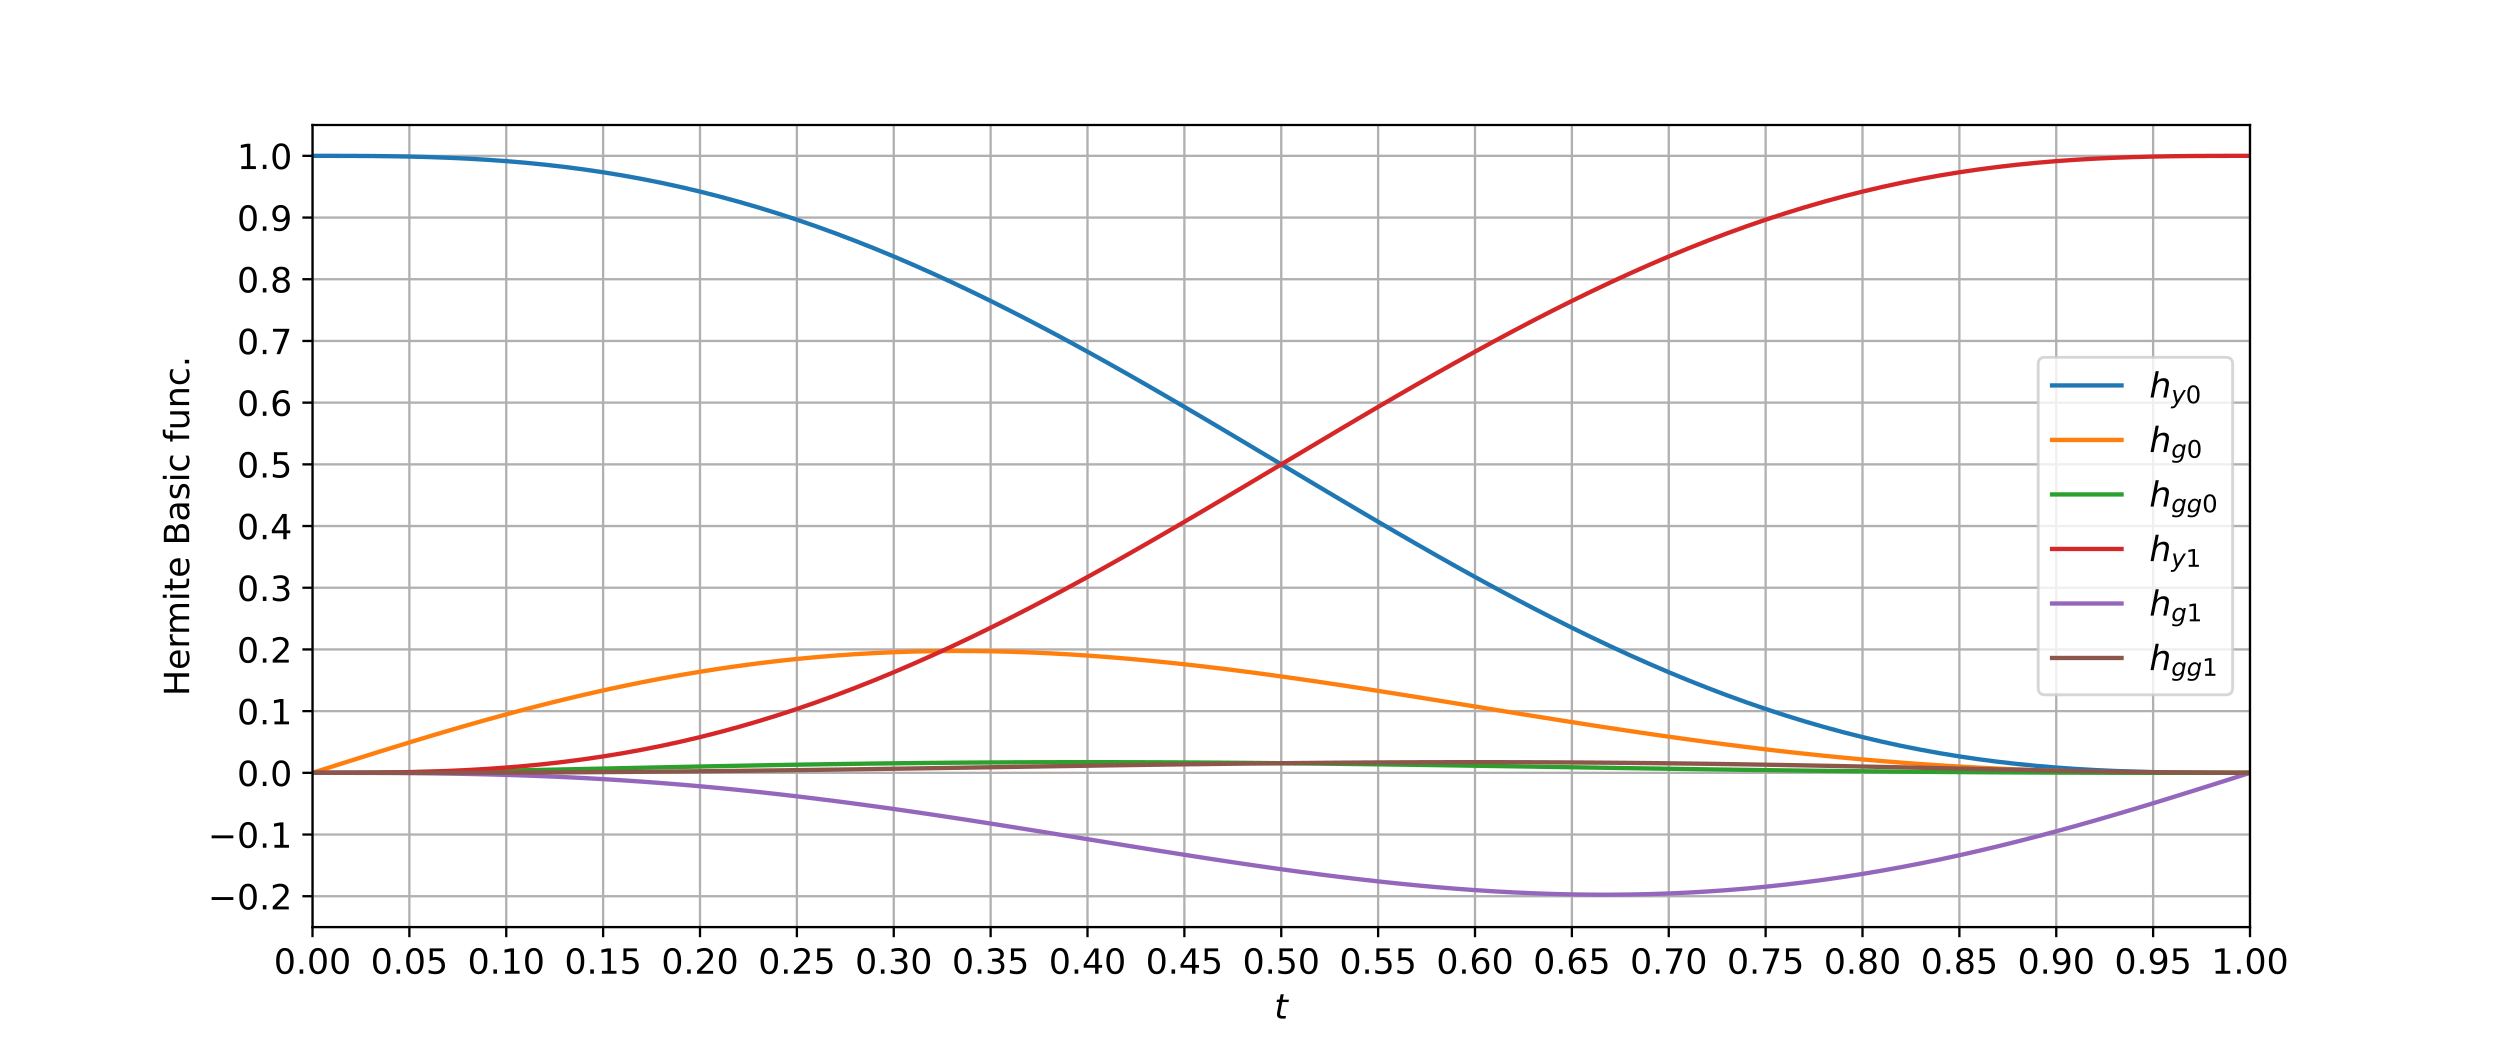 <?xml version="1.0" encoding="utf-8" standalone="no"?>
<!DOCTYPE svg PUBLIC "-//W3C//DTD SVG 1.1//EN"
  "http://www.w3.org/Graphics/SVG/1.1/DTD/svg11.dtd">
<!-- Created with matplotlib (https://matplotlib.org/) -->
<svg height="360pt" version="1.1" viewBox="0 0 864 360" width="864pt" xmlns="http://www.w3.org/2000/svg" xmlns:xlink="http://www.w3.org/1999/xlink">
 <defs>
  <style type="text/css">*{stroke-linecap:butt;stroke-linejoin:round;}</style>
 </defs>
 <g id="figure_1">
  <g id="patch_1">
   <path d="M 0 360 
L 864 360 
L 864 0 
L 0 0 
z
" style="fill:#ffffff;"/>
  </g>
  <g id="axes_1">
   <g id="patch_2">
    <path d="M 108 320.4 
L 777.6 320.4 
L 777.6 43.2 
L 108 43.2 
z
" style="fill:#ffffff;"/>
   </g>
   <g id="matplotlib.axis_1">
    <g id="xtick_1">
     <g id="line2d_1">
      <path clip-path="url(#p0796c7cc6f)" d="M 108 320.4 
L 108 43.2 
" style="fill:none;stroke:#b0b0b0;stroke-linecap:square;stroke-width:0.8;"/>
     </g>
     <g id="line2d_2">
      <defs>
       <path d="M 0 0 
L 0 3.5 
" id="mddb1f66ab1" style="stroke:#000000;stroke-width:0.8;"/>
      </defs>
      <g>
       <use style="stroke:#000000;stroke-width:0.8;" x="108" xlink:href="#mddb1f66ab1" y="320.4"/>
      </g>
     </g>
     <g id="text_1">
      <!-- 0.00 -->
      <g transform="translate(94.641 336.518)scale(0.12 -0.12)">
       <defs>
        <path d="M 31.781 66.406 
Q 24.172 66.406 20.328 58.906 
Q 16.5 51.422 16.5 36.375 
Q 16.5 21.391 20.328 13.891 
Q 24.172 6.391 31.781 6.391 
Q 39.453 6.391 43.281 13.891 
Q 47.125 21.391 47.125 36.375 
Q 47.125 51.422 43.281 58.906 
Q 39.453 66.406 31.781 66.406 
z
M 31.781 74.219 
Q 44.047 74.219 50.516 64.516 
Q 56.984 54.828 56.984 36.375 
Q 56.984 17.969 50.516 8.266 
Q 44.047 -1.422 31.781 -1.422 
Q 19.531 -1.422 13.062 8.266 
Q 6.594 17.969 6.594 36.375 
Q 6.594 54.828 13.062 64.516 
Q 19.531 74.219 31.781 74.219 
z
" id="DejaVuSans-48"/>
        <path d="M 10.688 12.406 
L 21 12.406 
L 21 0 
L 10.688 0 
z
" id="DejaVuSans-46"/>
       </defs>
       <use xlink:href="#DejaVuSans-48"/>
       <use x="63.623" xlink:href="#DejaVuSans-46"/>
       <use x="95.41" xlink:href="#DejaVuSans-48"/>
       <use x="159.033" xlink:href="#DejaVuSans-48"/>
      </g>
     </g>
    </g>
    <g id="xtick_2">
     <g id="line2d_3">
      <path clip-path="url(#p0796c7cc6f)" d="M 141.48 320.4 
L 141.48 43.2 
" style="fill:none;stroke:#b0b0b0;stroke-linecap:square;stroke-width:0.8;"/>
     </g>
     <g id="line2d_4">
      <g>
       <use style="stroke:#000000;stroke-width:0.8;" x="141.48" xlink:href="#mddb1f66ab1" y="320.4"/>
      </g>
     </g>
     <g id="text_2">
      <!-- 0.05 -->
      <g transform="translate(128.121 336.518)scale(0.12 -0.12)">
       <defs>
        <path d="M 10.797 72.906 
L 49.516 72.906 
L 49.516 64.594 
L 19.828 64.594 
L 19.828 46.734 
Q 21.969 47.469 24.109 47.828 
Q 26.266 48.188 28.422 48.188 
Q 40.625 48.188 47.75 41.5 
Q 54.891 34.812 54.891 23.391 
Q 54.891 11.625 47.562 5.094 
Q 40.234 -1.422 26.906 -1.422 
Q 22.312 -1.422 17.547 -0.641 
Q 12.797 0.141 7.719 1.703 
L 7.719 11.625 
Q 12.109 9.234 16.797 8.062 
Q 21.484 6.891 26.703 6.891 
Q 35.156 6.891 40.078 11.328 
Q 45.016 15.766 45.016 23.391 
Q 45.016 31 40.078 35.438 
Q 35.156 39.891 26.703 39.891 
Q 22.75 39.891 18.812 39.016 
Q 14.891 38.141 10.797 36.281 
z
" id="DejaVuSans-53"/>
       </defs>
       <use xlink:href="#DejaVuSans-48"/>
       <use x="63.623" xlink:href="#DejaVuSans-46"/>
       <use x="95.41" xlink:href="#DejaVuSans-48"/>
       <use x="159.033" xlink:href="#DejaVuSans-53"/>
      </g>
     </g>
    </g>
    <g id="xtick_3">
     <g id="line2d_5">
      <path clip-path="url(#p0796c7cc6f)" d="M 174.96 320.4 
L 174.96 43.2 
" style="fill:none;stroke:#b0b0b0;stroke-linecap:square;stroke-width:0.8;"/>
     </g>
     <g id="line2d_6">
      <g>
       <use style="stroke:#000000;stroke-width:0.8;" x="174.96" xlink:href="#mddb1f66ab1" y="320.4"/>
      </g>
     </g>
     <g id="text_3">
      <!-- 0.10 -->
      <g transform="translate(161.601 336.518)scale(0.12 -0.12)">
       <defs>
        <path d="M 12.406 8.297 
L 28.516 8.297 
L 28.516 63.922 
L 10.984 60.406 
L 10.984 69.391 
L 28.422 72.906 
L 38.281 72.906 
L 38.281 8.297 
L 54.391 8.297 
L 54.391 0 
L 12.406 0 
z
" id="DejaVuSans-49"/>
       </defs>
       <use xlink:href="#DejaVuSans-48"/>
       <use x="63.623" xlink:href="#DejaVuSans-46"/>
       <use x="95.41" xlink:href="#DejaVuSans-49"/>
       <use x="159.033" xlink:href="#DejaVuSans-48"/>
      </g>
     </g>
    </g>
    <g id="xtick_4">
     <g id="line2d_7">
      <path clip-path="url(#p0796c7cc6f)" d="M 208.44 320.4 
L 208.44 43.2 
" style="fill:none;stroke:#b0b0b0;stroke-linecap:square;stroke-width:0.8;"/>
     </g>
     <g id="line2d_8">
      <g>
       <use style="stroke:#000000;stroke-width:0.8;" x="208.44" xlink:href="#mddb1f66ab1" y="320.4"/>
      </g>
     </g>
     <g id="text_4">
      <!-- 0.15 -->
      <g transform="translate(195.081 336.518)scale(0.12 -0.12)">
       <use xlink:href="#DejaVuSans-48"/>
       <use x="63.623" xlink:href="#DejaVuSans-46"/>
       <use x="95.41" xlink:href="#DejaVuSans-49"/>
       <use x="159.033" xlink:href="#DejaVuSans-53"/>
      </g>
     </g>
    </g>
    <g id="xtick_5">
     <g id="line2d_9">
      <path clip-path="url(#p0796c7cc6f)" d="M 241.92 320.4 
L 241.92 43.2 
" style="fill:none;stroke:#b0b0b0;stroke-linecap:square;stroke-width:0.8;"/>
     </g>
     <g id="line2d_10">
      <g>
       <use style="stroke:#000000;stroke-width:0.8;" x="241.92" xlink:href="#mddb1f66ab1" y="320.4"/>
      </g>
     </g>
     <g id="text_5">
      <!-- 0.20 -->
      <g transform="translate(228.561 336.518)scale(0.12 -0.12)">
       <defs>
        <path d="M 19.188 8.297 
L 53.609 8.297 
L 53.609 0 
L 7.328 0 
L 7.328 8.297 
Q 12.938 14.109 22.625 23.891 
Q 32.328 33.688 34.812 36.531 
Q 39.547 41.844 41.422 45.531 
Q 43.312 49.219 43.312 52.781 
Q 43.312 58.594 39.234 62.25 
Q 35.156 65.922 28.609 65.922 
Q 23.969 65.922 18.812 64.312 
Q 13.672 62.703 7.812 59.422 
L 7.812 69.391 
Q 13.766 71.781 18.938 73 
Q 24.125 74.219 28.422 74.219 
Q 39.75 74.219 46.484 68.547 
Q 53.219 62.891 53.219 53.422 
Q 53.219 48.922 51.531 44.891 
Q 49.859 40.875 45.406 35.406 
Q 44.188 33.984 37.641 27.219 
Q 31.109 20.453 19.188 8.297 
z
" id="DejaVuSans-50"/>
       </defs>
       <use xlink:href="#DejaVuSans-48"/>
       <use x="63.623" xlink:href="#DejaVuSans-46"/>
       <use x="95.41" xlink:href="#DejaVuSans-50"/>
       <use x="159.033" xlink:href="#DejaVuSans-48"/>
      </g>
     </g>
    </g>
    <g id="xtick_6">
     <g id="line2d_11">
      <path clip-path="url(#p0796c7cc6f)" d="M 275.4 320.4 
L 275.4 43.2 
" style="fill:none;stroke:#b0b0b0;stroke-linecap:square;stroke-width:0.8;"/>
     </g>
     <g id="line2d_12">
      <g>
       <use style="stroke:#000000;stroke-width:0.8;" x="275.4" xlink:href="#mddb1f66ab1" y="320.4"/>
      </g>
     </g>
     <g id="text_6">
      <!-- 0.25 -->
      <g transform="translate(262.041 336.518)scale(0.12 -0.12)">
       <use xlink:href="#DejaVuSans-48"/>
       <use x="63.623" xlink:href="#DejaVuSans-46"/>
       <use x="95.41" xlink:href="#DejaVuSans-50"/>
       <use x="159.033" xlink:href="#DejaVuSans-53"/>
      </g>
     </g>
    </g>
    <g id="xtick_7">
     <g id="line2d_13">
      <path clip-path="url(#p0796c7cc6f)" d="M 308.88 320.4 
L 308.88 43.2 
" style="fill:none;stroke:#b0b0b0;stroke-linecap:square;stroke-width:0.8;"/>
     </g>
     <g id="line2d_14">
      <g>
       <use style="stroke:#000000;stroke-width:0.8;" x="308.88" xlink:href="#mddb1f66ab1" y="320.4"/>
      </g>
     </g>
     <g id="text_7">
      <!-- 0.30 -->
      <g transform="translate(295.521 336.518)scale(0.12 -0.12)">
       <defs>
        <path d="M 40.578 39.312 
Q 47.656 37.797 51.625 33 
Q 55.609 28.219 55.609 21.188 
Q 55.609 10.406 48.188 4.484 
Q 40.766 -1.422 27.094 -1.422 
Q 22.516 -1.422 17.656 -0.516 
Q 12.797 0.391 7.625 2.203 
L 7.625 11.719 
Q 11.719 9.328 16.594 8.109 
Q 21.484 6.891 26.812 6.891 
Q 36.078 6.891 40.938 10.547 
Q 45.797 14.203 45.797 21.188 
Q 45.797 27.641 41.281 31.266 
Q 36.766 34.906 28.719 34.906 
L 20.219 34.906 
L 20.219 43.016 
L 29.109 43.016 
Q 36.375 43.016 40.234 45.922 
Q 44.094 48.828 44.094 54.297 
Q 44.094 59.906 40.109 62.906 
Q 36.141 65.922 28.719 65.922 
Q 24.656 65.922 20.016 65.031 
Q 15.375 64.156 9.812 62.312 
L 9.812 71.094 
Q 15.438 72.656 20.344 73.438 
Q 25.25 74.219 29.594 74.219 
Q 40.828 74.219 47.359 69.109 
Q 53.906 64.016 53.906 55.328 
Q 53.906 49.266 50.438 45.094 
Q 46.969 40.922 40.578 39.312 
z
" id="DejaVuSans-51"/>
       </defs>
       <use xlink:href="#DejaVuSans-48"/>
       <use x="63.623" xlink:href="#DejaVuSans-46"/>
       <use x="95.41" xlink:href="#DejaVuSans-51"/>
       <use x="159.033" xlink:href="#DejaVuSans-48"/>
      </g>
     </g>
    </g>
    <g id="xtick_8">
     <g id="line2d_15">
      <path clip-path="url(#p0796c7cc6f)" d="M 342.36 320.4 
L 342.36 43.2 
" style="fill:none;stroke:#b0b0b0;stroke-linecap:square;stroke-width:0.8;"/>
     </g>
     <g id="line2d_16">
      <g>
       <use style="stroke:#000000;stroke-width:0.8;" x="342.36" xlink:href="#mddb1f66ab1" y="320.4"/>
      </g>
     </g>
     <g id="text_8">
      <!-- 0.35 -->
      <g transform="translate(329.001 336.518)scale(0.12 -0.12)">
       <use xlink:href="#DejaVuSans-48"/>
       <use x="63.623" xlink:href="#DejaVuSans-46"/>
       <use x="95.41" xlink:href="#DejaVuSans-51"/>
       <use x="159.033" xlink:href="#DejaVuSans-53"/>
      </g>
     </g>
    </g>
    <g id="xtick_9">
     <g id="line2d_17">
      <path clip-path="url(#p0796c7cc6f)" d="M 375.84 320.4 
L 375.84 43.2 
" style="fill:none;stroke:#b0b0b0;stroke-linecap:square;stroke-width:0.8;"/>
     </g>
     <g id="line2d_18">
      <g>
       <use style="stroke:#000000;stroke-width:0.8;" x="375.84" xlink:href="#mddb1f66ab1" y="320.4"/>
      </g>
     </g>
     <g id="text_9">
      <!-- 0.40 -->
      <g transform="translate(362.481 336.518)scale(0.12 -0.12)">
       <defs>
        <path d="M 37.797 64.312 
L 12.891 25.391 
L 37.797 25.391 
z
M 35.203 72.906 
L 47.609 72.906 
L 47.609 25.391 
L 58.016 25.391 
L 58.016 17.188 
L 47.609 17.188 
L 47.609 0 
L 37.797 0 
L 37.797 17.188 
L 4.891 17.188 
L 4.891 26.703 
z
" id="DejaVuSans-52"/>
       </defs>
       <use xlink:href="#DejaVuSans-48"/>
       <use x="63.623" xlink:href="#DejaVuSans-46"/>
       <use x="95.41" xlink:href="#DejaVuSans-52"/>
       <use x="159.033" xlink:href="#DejaVuSans-48"/>
      </g>
     </g>
    </g>
    <g id="xtick_10">
     <g id="line2d_19">
      <path clip-path="url(#p0796c7cc6f)" d="M 409.32 320.4 
L 409.32 43.2 
" style="fill:none;stroke:#b0b0b0;stroke-linecap:square;stroke-width:0.8;"/>
     </g>
     <g id="line2d_20">
      <g>
       <use style="stroke:#000000;stroke-width:0.8;" x="409.32" xlink:href="#mddb1f66ab1" y="320.4"/>
      </g>
     </g>
     <g id="text_10">
      <!-- 0.45 -->
      <g transform="translate(395.961 336.518)scale(0.12 -0.12)">
       <use xlink:href="#DejaVuSans-48"/>
       <use x="63.623" xlink:href="#DejaVuSans-46"/>
       <use x="95.41" xlink:href="#DejaVuSans-52"/>
       <use x="159.033" xlink:href="#DejaVuSans-53"/>
      </g>
     </g>
    </g>
    <g id="xtick_11">
     <g id="line2d_21">
      <path clip-path="url(#p0796c7cc6f)" d="M 442.8 320.4 
L 442.8 43.2 
" style="fill:none;stroke:#b0b0b0;stroke-linecap:square;stroke-width:0.8;"/>
     </g>
     <g id="line2d_22">
      <g>
       <use style="stroke:#000000;stroke-width:0.8;" x="442.8" xlink:href="#mddb1f66ab1" y="320.4"/>
      </g>
     </g>
     <g id="text_11">
      <!-- 0.50 -->
      <g transform="translate(429.441 336.518)scale(0.12 -0.12)">
       <use xlink:href="#DejaVuSans-48"/>
       <use x="63.623" xlink:href="#DejaVuSans-46"/>
       <use x="95.41" xlink:href="#DejaVuSans-53"/>
       <use x="159.033" xlink:href="#DejaVuSans-48"/>
      </g>
     </g>
    </g>
    <g id="xtick_12">
     <g id="line2d_23">
      <path clip-path="url(#p0796c7cc6f)" d="M 476.28 320.4 
L 476.28 43.2 
" style="fill:none;stroke:#b0b0b0;stroke-linecap:square;stroke-width:0.8;"/>
     </g>
     <g id="line2d_24">
      <g>
       <use style="stroke:#000000;stroke-width:0.8;" x="476.28" xlink:href="#mddb1f66ab1" y="320.4"/>
      </g>
     </g>
     <g id="text_12">
      <!-- 0.55 -->
      <g transform="translate(462.921 336.518)scale(0.12 -0.12)">
       <use xlink:href="#DejaVuSans-48"/>
       <use x="63.623" xlink:href="#DejaVuSans-46"/>
       <use x="95.41" xlink:href="#DejaVuSans-53"/>
       <use x="159.033" xlink:href="#DejaVuSans-53"/>
      </g>
     </g>
    </g>
    <g id="xtick_13">
     <g id="line2d_25">
      <path clip-path="url(#p0796c7cc6f)" d="M 509.76 320.4 
L 509.76 43.2 
" style="fill:none;stroke:#b0b0b0;stroke-linecap:square;stroke-width:0.8;"/>
     </g>
     <g id="line2d_26">
      <g>
       <use style="stroke:#000000;stroke-width:0.8;" x="509.76" xlink:href="#mddb1f66ab1" y="320.4"/>
      </g>
     </g>
     <g id="text_13">
      <!-- 0.60 -->
      <g transform="translate(496.401 336.518)scale(0.12 -0.12)">
       <defs>
        <path d="M 33.016 40.375 
Q 26.375 40.375 22.484 35.828 
Q 18.609 31.297 18.609 23.391 
Q 18.609 15.531 22.484 10.953 
Q 26.375 6.391 33.016 6.391 
Q 39.656 6.391 43.531 10.953 
Q 47.406 15.531 47.406 23.391 
Q 47.406 31.297 43.531 35.828 
Q 39.656 40.375 33.016 40.375 
z
M 52.594 71.297 
L 52.594 62.312 
Q 48.875 64.062 45.094 64.984 
Q 41.312 65.922 37.594 65.922 
Q 27.828 65.922 22.672 59.328 
Q 17.531 52.734 16.797 39.406 
Q 19.672 43.656 24.016 45.922 
Q 28.375 48.188 33.594 48.188 
Q 44.578 48.188 50.953 41.516 
Q 57.328 34.859 57.328 23.391 
Q 57.328 12.156 50.688 5.359 
Q 44.047 -1.422 33.016 -1.422 
Q 20.359 -1.422 13.672 8.266 
Q 6.984 17.969 6.984 36.375 
Q 6.984 53.656 15.188 63.938 
Q 23.391 74.219 37.203 74.219 
Q 40.922 74.219 44.703 73.484 
Q 48.484 72.75 52.594 71.297 
z
" id="DejaVuSans-54"/>
       </defs>
       <use xlink:href="#DejaVuSans-48"/>
       <use x="63.623" xlink:href="#DejaVuSans-46"/>
       <use x="95.41" xlink:href="#DejaVuSans-54"/>
       <use x="159.033" xlink:href="#DejaVuSans-48"/>
      </g>
     </g>
    </g>
    <g id="xtick_14">
     <g id="line2d_27">
      <path clip-path="url(#p0796c7cc6f)" d="M 543.24 320.4 
L 543.24 43.2 
" style="fill:none;stroke:#b0b0b0;stroke-linecap:square;stroke-width:0.8;"/>
     </g>
     <g id="line2d_28">
      <g>
       <use style="stroke:#000000;stroke-width:0.8;" x="543.24" xlink:href="#mddb1f66ab1" y="320.4"/>
      </g>
     </g>
     <g id="text_14">
      <!-- 0.65 -->
      <g transform="translate(529.881 336.518)scale(0.12 -0.12)">
       <use xlink:href="#DejaVuSans-48"/>
       <use x="63.623" xlink:href="#DejaVuSans-46"/>
       <use x="95.41" xlink:href="#DejaVuSans-54"/>
       <use x="159.033" xlink:href="#DejaVuSans-53"/>
      </g>
     </g>
    </g>
    <g id="xtick_15">
     <g id="line2d_29">
      <path clip-path="url(#p0796c7cc6f)" d="M 576.72 320.4 
L 576.72 43.2 
" style="fill:none;stroke:#b0b0b0;stroke-linecap:square;stroke-width:0.8;"/>
     </g>
     <g id="line2d_30">
      <g>
       <use style="stroke:#000000;stroke-width:0.8;" x="576.72" xlink:href="#mddb1f66ab1" y="320.4"/>
      </g>
     </g>
     <g id="text_15">
      <!-- 0.70 -->
      <g transform="translate(563.361 336.518)scale(0.12 -0.12)">
       <defs>
        <path d="M 8.203 72.906 
L 55.078 72.906 
L 55.078 68.703 
L 28.609 0 
L 18.312 0 
L 43.219 64.594 
L 8.203 64.594 
z
" id="DejaVuSans-55"/>
       </defs>
       <use xlink:href="#DejaVuSans-48"/>
       <use x="63.623" xlink:href="#DejaVuSans-46"/>
       <use x="95.41" xlink:href="#DejaVuSans-55"/>
       <use x="159.033" xlink:href="#DejaVuSans-48"/>
      </g>
     </g>
    </g>
    <g id="xtick_16">
     <g id="line2d_31">
      <path clip-path="url(#p0796c7cc6f)" d="M 610.2 320.4 
L 610.2 43.2 
" style="fill:none;stroke:#b0b0b0;stroke-linecap:square;stroke-width:0.8;"/>
     </g>
     <g id="line2d_32">
      <g>
       <use style="stroke:#000000;stroke-width:0.8;" x="610.2" xlink:href="#mddb1f66ab1" y="320.4"/>
      </g>
     </g>
     <g id="text_16">
      <!-- 0.75 -->
      <g transform="translate(596.841 336.518)scale(0.12 -0.12)">
       <use xlink:href="#DejaVuSans-48"/>
       <use x="63.623" xlink:href="#DejaVuSans-46"/>
       <use x="95.41" xlink:href="#DejaVuSans-55"/>
       <use x="159.033" xlink:href="#DejaVuSans-53"/>
      </g>
     </g>
    </g>
    <g id="xtick_17">
     <g id="line2d_33">
      <path clip-path="url(#p0796c7cc6f)" d="M 643.68 320.4 
L 643.68 43.2 
" style="fill:none;stroke:#b0b0b0;stroke-linecap:square;stroke-width:0.8;"/>
     </g>
     <g id="line2d_34">
      <g>
       <use style="stroke:#000000;stroke-width:0.8;" x="643.68" xlink:href="#mddb1f66ab1" y="320.4"/>
      </g>
     </g>
     <g id="text_17">
      <!-- 0.80 -->
      <g transform="translate(630.321 336.518)scale(0.12 -0.12)">
       <defs>
        <path d="M 31.781 34.625 
Q 24.75 34.625 20.719 30.859 
Q 16.703 27.094 16.703 20.516 
Q 16.703 13.922 20.719 10.156 
Q 24.75 6.391 31.781 6.391 
Q 38.812 6.391 42.859 10.172 
Q 46.922 13.969 46.922 20.516 
Q 46.922 27.094 42.891 30.859 
Q 38.875 34.625 31.781 34.625 
z
M 21.922 38.812 
Q 15.578 40.375 12.031 44.719 
Q 8.5 49.078 8.5 55.328 
Q 8.5 64.062 14.719 69.141 
Q 20.953 74.219 31.781 74.219 
Q 42.672 74.219 48.875 69.141 
Q 55.078 64.062 55.078 55.328 
Q 55.078 49.078 51.531 44.719 
Q 48 40.375 41.703 38.812 
Q 48.828 37.156 52.797 32.312 
Q 56.781 27.484 56.781 20.516 
Q 56.781 9.906 50.312 4.234 
Q 43.844 -1.422 31.781 -1.422 
Q 19.734 -1.422 13.25 4.234 
Q 6.781 9.906 6.781 20.516 
Q 6.781 27.484 10.781 32.312 
Q 14.797 37.156 21.922 38.812 
z
M 18.312 54.391 
Q 18.312 48.734 21.844 45.562 
Q 25.391 42.391 31.781 42.391 
Q 38.141 42.391 41.719 45.562 
Q 45.312 48.734 45.312 54.391 
Q 45.312 60.062 41.719 63.234 
Q 38.141 66.406 31.781 66.406 
Q 25.391 66.406 21.844 63.234 
Q 18.312 60.062 18.312 54.391 
z
" id="DejaVuSans-56"/>
       </defs>
       <use xlink:href="#DejaVuSans-48"/>
       <use x="63.623" xlink:href="#DejaVuSans-46"/>
       <use x="95.41" xlink:href="#DejaVuSans-56"/>
       <use x="159.033" xlink:href="#DejaVuSans-48"/>
      </g>
     </g>
    </g>
    <g id="xtick_18">
     <g id="line2d_35">
      <path clip-path="url(#p0796c7cc6f)" d="M 677.16 320.4 
L 677.16 43.2 
" style="fill:none;stroke:#b0b0b0;stroke-linecap:square;stroke-width:0.8;"/>
     </g>
     <g id="line2d_36">
      <g>
       <use style="stroke:#000000;stroke-width:0.8;" x="677.16" xlink:href="#mddb1f66ab1" y="320.4"/>
      </g>
     </g>
     <g id="text_18">
      <!-- 0.85 -->
      <g transform="translate(663.801 336.518)scale(0.12 -0.12)">
       <use xlink:href="#DejaVuSans-48"/>
       <use x="63.623" xlink:href="#DejaVuSans-46"/>
       <use x="95.41" xlink:href="#DejaVuSans-56"/>
       <use x="159.033" xlink:href="#DejaVuSans-53"/>
      </g>
     </g>
    </g>
    <g id="xtick_19">
     <g id="line2d_37">
      <path clip-path="url(#p0796c7cc6f)" d="M 710.64 320.4 
L 710.64 43.2 
" style="fill:none;stroke:#b0b0b0;stroke-linecap:square;stroke-width:0.8;"/>
     </g>
     <g id="line2d_38">
      <g>
       <use style="stroke:#000000;stroke-width:0.8;" x="710.64" xlink:href="#mddb1f66ab1" y="320.4"/>
      </g>
     </g>
     <g id="text_19">
      <!-- 0.90 -->
      <g transform="translate(697.281 336.518)scale(0.12 -0.12)">
       <defs>
        <path d="M 10.984 1.516 
L 10.984 10.5 
Q 14.703 8.734 18.5 7.812 
Q 22.312 6.891 25.984 6.891 
Q 35.75 6.891 40.891 13.453 
Q 46.047 20.016 46.781 33.406 
Q 43.953 29.203 39.594 26.953 
Q 35.25 24.703 29.984 24.703 
Q 19.047 24.703 12.672 31.312 
Q 6.297 37.938 6.297 49.422 
Q 6.297 60.641 12.938 67.422 
Q 19.578 74.219 30.609 74.219 
Q 43.266 74.219 49.922 64.516 
Q 56.594 54.828 56.594 36.375 
Q 56.594 19.141 48.406 8.859 
Q 40.234 -1.422 26.422 -1.422 
Q 22.703 -1.422 18.891 -0.688 
Q 15.094 0.047 10.984 1.516 
z
M 30.609 32.422 
Q 37.25 32.422 41.125 36.953 
Q 45.016 41.5 45.016 49.422 
Q 45.016 57.281 41.125 61.844 
Q 37.25 66.406 30.609 66.406 
Q 23.969 66.406 20.094 61.844 
Q 16.219 57.281 16.219 49.422 
Q 16.219 41.5 20.094 36.953 
Q 23.969 32.422 30.609 32.422 
z
" id="DejaVuSans-57"/>
       </defs>
       <use xlink:href="#DejaVuSans-48"/>
       <use x="63.623" xlink:href="#DejaVuSans-46"/>
       <use x="95.41" xlink:href="#DejaVuSans-57"/>
       <use x="159.033" xlink:href="#DejaVuSans-48"/>
      </g>
     </g>
    </g>
    <g id="xtick_20">
     <g id="line2d_39">
      <path clip-path="url(#p0796c7cc6f)" d="M 744.12 320.4 
L 744.12 43.2 
" style="fill:none;stroke:#b0b0b0;stroke-linecap:square;stroke-width:0.8;"/>
     </g>
     <g id="line2d_40">
      <g>
       <use style="stroke:#000000;stroke-width:0.8;" x="744.12" xlink:href="#mddb1f66ab1" y="320.4"/>
      </g>
     </g>
     <g id="text_20">
      <!-- 0.95 -->
      <g transform="translate(730.761 336.518)scale(0.12 -0.12)">
       <use xlink:href="#DejaVuSans-48"/>
       <use x="63.623" xlink:href="#DejaVuSans-46"/>
       <use x="95.41" xlink:href="#DejaVuSans-57"/>
       <use x="159.033" xlink:href="#DejaVuSans-53"/>
      </g>
     </g>
    </g>
    <g id="xtick_21">
     <g id="line2d_41">
      <path clip-path="url(#p0796c7cc6f)" d="M 777.6 320.4 
L 777.6 43.2 
" style="fill:none;stroke:#b0b0b0;stroke-linecap:square;stroke-width:0.8;"/>
     </g>
     <g id="line2d_42">
      <g>
       <use style="stroke:#000000;stroke-width:0.8;" x="777.6" xlink:href="#mddb1f66ab1" y="320.4"/>
      </g>
     </g>
     <g id="text_21">
      <!-- 1.00 -->
      <g transform="translate(764.241 336.518)scale(0.12 -0.12)">
       <use xlink:href="#DejaVuSans-49"/>
       <use x="63.623" xlink:href="#DejaVuSans-46"/>
       <use x="95.41" xlink:href="#DejaVuSans-48"/>
       <use x="159.033" xlink:href="#DejaVuSans-48"/>
      </g>
     </g>
    </g>
    <g id="text_22">
     <!-- $t$ -->
     <g transform="translate(440.4 352.132)scale(0.12 -0.12)">
      <defs>
       <path d="M 42.281 54.688 
L 40.922 47.703 
L 23 47.703 
L 17.188 18.016 
Q 16.891 16.359 16.75 15.234 
Q 16.609 14.109 16.609 13.484 
Q 16.609 10.359 18.484 8.938 
Q 20.359 7.516 24.516 7.516 
L 33.594 7.516 
L 32.078 0 
L 23.484 0 
Q 15.484 0 11.547 3.125 
Q 7.625 6.25 7.625 12.594 
Q 7.625 13.719 7.766 15.062 
Q 7.906 16.406 8.203 18.016 
L 14.016 47.703 
L 6.391 47.703 
L 7.812 54.688 
L 15.281 54.688 
L 18.312 70.219 
L 27.297 70.219 
L 24.312 54.688 
z
" id="DejaVuSans-Oblique-116"/>
      </defs>
      <use transform="translate(0 0.781)" xlink:href="#DejaVuSans-Oblique-116"/>
     </g>
    </g>
   </g>
   <g id="matplotlib.axis_2">
    <g id="ytick_1">
     <g id="line2d_43">
      <path clip-path="url(#p0796c7cc6f)" d="M 108 309.738 
L 777.6 309.738 
" style="fill:none;stroke:#b0b0b0;stroke-linecap:square;stroke-width:0.8;"/>
     </g>
     <g id="line2d_44">
      <defs>
       <path d="M 0 0 
L -3.5 0 
" id="m6d71a8d57d" style="stroke:#000000;stroke-width:0.8;"/>
      </defs>
      <g>
       <use style="stroke:#000000;stroke-width:0.8;" x="108" xlink:href="#m6d71a8d57d" y="309.738"/>
      </g>
     </g>
     <g id="text_23">
      <!-- −0.2 -->
      <g transform="translate(71.861 314.298)scale(0.12 -0.12)">
       <defs>
        <path d="M 10.594 35.5 
L 73.188 35.5 
L 73.188 27.203 
L 10.594 27.203 
z
" id="DejaVuSans-8722"/>
       </defs>
       <use xlink:href="#DejaVuSans-8722"/>
       <use x="83.789" xlink:href="#DejaVuSans-48"/>
       <use x="147.412" xlink:href="#DejaVuSans-46"/>
       <use x="179.199" xlink:href="#DejaVuSans-50"/>
      </g>
     </g>
    </g>
    <g id="ytick_2">
     <g id="line2d_45">
      <path clip-path="url(#p0796c7cc6f)" d="M 108 288.415 
L 777.6 288.415 
" style="fill:none;stroke:#b0b0b0;stroke-linecap:square;stroke-width:0.8;"/>
     </g>
     <g id="line2d_46">
      <g>
       <use style="stroke:#000000;stroke-width:0.8;" x="108" xlink:href="#m6d71a8d57d" y="288.415"/>
      </g>
     </g>
     <g id="text_24">
      <!-- −0.1 -->
      <g transform="translate(71.861 292.974)scale(0.12 -0.12)">
       <use xlink:href="#DejaVuSans-8722"/>
       <use x="83.789" xlink:href="#DejaVuSans-48"/>
       <use x="147.412" xlink:href="#DejaVuSans-46"/>
       <use x="179.199" xlink:href="#DejaVuSans-49"/>
      </g>
     </g>
    </g>
    <g id="ytick_3">
     <g id="line2d_47">
      <path clip-path="url(#p0796c7cc6f)" d="M 108 267.092 
L 777.6 267.092 
" style="fill:none;stroke:#b0b0b0;stroke-linecap:square;stroke-width:0.8;"/>
     </g>
     <g id="line2d_48">
      <g>
       <use style="stroke:#000000;stroke-width:0.8;" x="108" xlink:href="#m6d71a8d57d" y="267.092"/>
      </g>
     </g>
     <g id="text_25">
      <!-- 0.0 -->
      <g transform="translate(81.916 271.651)scale(0.12 -0.12)">
       <use xlink:href="#DejaVuSans-48"/>
       <use x="63.623" xlink:href="#DejaVuSans-46"/>
       <use x="95.41" xlink:href="#DejaVuSans-48"/>
      </g>
     </g>
    </g>
    <g id="ytick_4">
     <g id="line2d_49">
      <path clip-path="url(#p0796c7cc6f)" d="M 108 245.769 
L 777.6 245.769 
" style="fill:none;stroke:#b0b0b0;stroke-linecap:square;stroke-width:0.8;"/>
     </g>
     <g id="line2d_50">
      <g>
       <use style="stroke:#000000;stroke-width:0.8;" x="108" xlink:href="#m6d71a8d57d" y="245.769"/>
      </g>
     </g>
     <g id="text_26">
      <!-- 0.1 -->
      <g transform="translate(81.916 250.328)scale(0.12 -0.12)">
       <use xlink:href="#DejaVuSans-48"/>
       <use x="63.623" xlink:href="#DejaVuSans-46"/>
       <use x="95.41" xlink:href="#DejaVuSans-49"/>
      </g>
     </g>
    </g>
    <g id="ytick_5">
     <g id="line2d_51">
      <path clip-path="url(#p0796c7cc6f)" d="M 108 224.446 
L 777.6 224.446 
" style="fill:none;stroke:#b0b0b0;stroke-linecap:square;stroke-width:0.8;"/>
     </g>
     <g id="line2d_52">
      <g>
       <use style="stroke:#000000;stroke-width:0.8;" x="108" xlink:href="#m6d71a8d57d" y="224.446"/>
      </g>
     </g>
     <g id="text_27">
      <!-- 0.2 -->
      <g transform="translate(81.916 229.005)scale(0.12 -0.12)">
       <use xlink:href="#DejaVuSans-48"/>
       <use x="63.623" xlink:href="#DejaVuSans-46"/>
       <use x="95.41" xlink:href="#DejaVuSans-50"/>
      </g>
     </g>
    </g>
    <g id="ytick_6">
     <g id="line2d_53">
      <path clip-path="url(#p0796c7cc6f)" d="M 108 203.123 
L 777.6 203.123 
" style="fill:none;stroke:#b0b0b0;stroke-linecap:square;stroke-width:0.8;"/>
     </g>
     <g id="line2d_54">
      <g>
       <use style="stroke:#000000;stroke-width:0.8;" x="108" xlink:href="#m6d71a8d57d" y="203.123"/>
      </g>
     </g>
     <g id="text_28">
      <!-- 0.3 -->
      <g transform="translate(81.916 207.682)scale(0.12 -0.12)">
       <use xlink:href="#DejaVuSans-48"/>
       <use x="63.623" xlink:href="#DejaVuSans-46"/>
       <use x="95.41" xlink:href="#DejaVuSans-51"/>
      </g>
     </g>
    </g>
    <g id="ytick_7">
     <g id="line2d_55">
      <path clip-path="url(#p0796c7cc6f)" d="M 108 181.8 
L 777.6 181.8 
" style="fill:none;stroke:#b0b0b0;stroke-linecap:square;stroke-width:0.8;"/>
     </g>
     <g id="line2d_56">
      <g>
       <use style="stroke:#000000;stroke-width:0.8;" x="108" xlink:href="#m6d71a8d57d" y="181.8"/>
      </g>
     </g>
     <g id="text_29">
      <!-- 0.4 -->
      <g transform="translate(81.916 186.359)scale(0.12 -0.12)">
       <use xlink:href="#DejaVuSans-48"/>
       <use x="63.623" xlink:href="#DejaVuSans-46"/>
       <use x="95.41" xlink:href="#DejaVuSans-52"/>
      </g>
     </g>
    </g>
    <g id="ytick_8">
     <g id="line2d_57">
      <path clip-path="url(#p0796c7cc6f)" d="M 108 160.477 
L 777.6 160.477 
" style="fill:none;stroke:#b0b0b0;stroke-linecap:square;stroke-width:0.8;"/>
     </g>
     <g id="line2d_58">
      <g>
       <use style="stroke:#000000;stroke-width:0.8;" x="108" xlink:href="#m6d71a8d57d" y="160.477"/>
      </g>
     </g>
     <g id="text_30">
      <!-- 0.5 -->
      <g transform="translate(81.916 165.036)scale(0.12 -0.12)">
       <use xlink:href="#DejaVuSans-48"/>
       <use x="63.623" xlink:href="#DejaVuSans-46"/>
       <use x="95.41" xlink:href="#DejaVuSans-53"/>
      </g>
     </g>
    </g>
    <g id="ytick_9">
     <g id="line2d_59">
      <path clip-path="url(#p0796c7cc6f)" d="M 108 139.154 
L 777.6 139.154 
" style="fill:none;stroke:#b0b0b0;stroke-linecap:square;stroke-width:0.8;"/>
     </g>
     <g id="line2d_60">
      <g>
       <use style="stroke:#000000;stroke-width:0.8;" x="108" xlink:href="#m6d71a8d57d" y="139.154"/>
      </g>
     </g>
     <g id="text_31">
      <!-- 0.6 -->
      <g transform="translate(81.916 143.713)scale(0.12 -0.12)">
       <use xlink:href="#DejaVuSans-48"/>
       <use x="63.623" xlink:href="#DejaVuSans-46"/>
       <use x="95.41" xlink:href="#DejaVuSans-54"/>
      </g>
     </g>
    </g>
    <g id="ytick_10">
     <g id="line2d_61">
      <path clip-path="url(#p0796c7cc6f)" d="M 108 117.831 
L 777.6 117.831 
" style="fill:none;stroke:#b0b0b0;stroke-linecap:square;stroke-width:0.8;"/>
     </g>
     <g id="line2d_62">
      <g>
       <use style="stroke:#000000;stroke-width:0.8;" x="108" xlink:href="#m6d71a8d57d" y="117.831"/>
      </g>
     </g>
     <g id="text_32">
      <!-- 0.7 -->
      <g transform="translate(81.916 122.39)scale(0.12 -0.12)">
       <use xlink:href="#DejaVuSans-48"/>
       <use x="63.623" xlink:href="#DejaVuSans-46"/>
       <use x="95.41" xlink:href="#DejaVuSans-55"/>
      </g>
     </g>
    </g>
    <g id="ytick_11">
     <g id="line2d_63">
      <path clip-path="url(#p0796c7cc6f)" d="M 108 96.508 
L 777.6 96.508 
" style="fill:none;stroke:#b0b0b0;stroke-linecap:square;stroke-width:0.8;"/>
     </g>
     <g id="line2d_64">
      <g>
       <use style="stroke:#000000;stroke-width:0.8;" x="108" xlink:href="#m6d71a8d57d" y="96.508"/>
      </g>
     </g>
     <g id="text_33">
      <!-- 0.8 -->
      <g transform="translate(81.916 101.067)scale(0.12 -0.12)">
       <use xlink:href="#DejaVuSans-48"/>
       <use x="63.623" xlink:href="#DejaVuSans-46"/>
       <use x="95.41" xlink:href="#DejaVuSans-56"/>
      </g>
     </g>
    </g>
    <g id="ytick_12">
     <g id="line2d_65">
      <path clip-path="url(#p0796c7cc6f)" d="M 108 75.185 
L 777.6 75.185 
" style="fill:none;stroke:#b0b0b0;stroke-linecap:square;stroke-width:0.8;"/>
     </g>
     <g id="line2d_66">
      <g>
       <use style="stroke:#000000;stroke-width:0.8;" x="108" xlink:href="#m6d71a8d57d" y="75.185"/>
      </g>
     </g>
     <g id="text_34">
      <!-- 0.9 -->
      <g transform="translate(81.916 79.744)scale(0.12 -0.12)">
       <use xlink:href="#DejaVuSans-48"/>
       <use x="63.623" xlink:href="#DejaVuSans-46"/>
       <use x="95.41" xlink:href="#DejaVuSans-57"/>
      </g>
     </g>
    </g>
    <g id="ytick_13">
     <g id="line2d_67">
      <path clip-path="url(#p0796c7cc6f)" d="M 108 53.862 
L 777.6 53.862 
" style="fill:none;stroke:#b0b0b0;stroke-linecap:square;stroke-width:0.8;"/>
     </g>
     <g id="line2d_68">
      <g>
       <use style="stroke:#000000;stroke-width:0.8;" x="108" xlink:href="#m6d71a8d57d" y="53.862"/>
      </g>
     </g>
     <g id="text_35">
      <!-- 1.0 -->
      <g transform="translate(81.916 58.421)scale(0.12 -0.12)">
       <use xlink:href="#DejaVuSans-49"/>
       <use x="63.623" xlink:href="#DejaVuSans-46"/>
       <use x="95.41" xlink:href="#DejaVuSans-48"/>
      </g>
     </g>
    </g>
    <g id="text_36">
     <!-- Hermite Basic func. -->
     <g transform="translate(65.365 240.543)rotate(-90)scale(0.12 -0.12)">
      <defs>
       <path d="M 9.812 72.906 
L 19.672 72.906 
L 19.672 43.016 
L 55.516 43.016 
L 55.516 72.906 
L 65.375 72.906 
L 65.375 0 
L 55.516 0 
L 55.516 34.719 
L 19.672 34.719 
L 19.672 0 
L 9.812 0 
z
" id="DejaVuSans-72"/>
       <path d="M 56.203 29.594 
L 56.203 25.203 
L 14.891 25.203 
Q 15.484 15.922 20.484 11.062 
Q 25.484 6.203 34.422 6.203 
Q 39.594 6.203 44.453 7.469 
Q 49.312 8.734 54.109 11.281 
L 54.109 2.781 
Q 49.266 0.734 44.188 -0.344 
Q 39.109 -1.422 33.891 -1.422 
Q 20.797 -1.422 13.156 6.188 
Q 5.516 13.812 5.516 26.812 
Q 5.516 40.234 12.766 48.109 
Q 20.016 56 32.328 56 
Q 43.359 56 49.781 48.891 
Q 56.203 41.797 56.203 29.594 
z
M 47.219 32.234 
Q 47.125 39.594 43.094 43.984 
Q 39.062 48.391 32.422 48.391 
Q 24.906 48.391 20.391 44.141 
Q 15.875 39.891 15.188 32.172 
z
" id="DejaVuSans-101"/>
       <path d="M 41.109 46.297 
Q 39.594 47.172 37.812 47.578 
Q 36.031 48 33.891 48 
Q 26.266 48 22.188 43.047 
Q 18.109 38.094 18.109 28.812 
L 18.109 0 
L 9.078 0 
L 9.078 54.688 
L 18.109 54.688 
L 18.109 46.188 
Q 20.953 51.172 25.484 53.578 
Q 30.031 56 36.531 56 
Q 37.453 56 38.578 55.875 
Q 39.703 55.766 41.062 55.516 
z
" id="DejaVuSans-114"/>
       <path d="M 52 44.188 
Q 55.375 50.25 60.062 53.125 
Q 64.75 56 71.094 56 
Q 79.641 56 84.281 50.016 
Q 88.922 44.047 88.922 33.016 
L 88.922 0 
L 79.891 0 
L 79.891 32.719 
Q 79.891 40.578 77.094 44.375 
Q 74.312 48.188 68.609 48.188 
Q 61.625 48.188 57.562 43.547 
Q 53.516 38.922 53.516 30.906 
L 53.516 0 
L 44.484 0 
L 44.484 32.719 
Q 44.484 40.625 41.703 44.406 
Q 38.922 48.188 33.109 48.188 
Q 26.219 48.188 22.156 43.531 
Q 18.109 38.875 18.109 30.906 
L 18.109 0 
L 9.078 0 
L 9.078 54.688 
L 18.109 54.688 
L 18.109 46.188 
Q 21.188 51.219 25.484 53.609 
Q 29.781 56 35.688 56 
Q 41.656 56 45.828 52.969 
Q 50 49.953 52 44.188 
z
" id="DejaVuSans-109"/>
       <path d="M 9.422 54.688 
L 18.406 54.688 
L 18.406 0 
L 9.422 0 
z
M 9.422 75.984 
L 18.406 75.984 
L 18.406 64.594 
L 9.422 64.594 
z
" id="DejaVuSans-105"/>
       <path d="M 18.312 70.219 
L 18.312 54.688 
L 36.812 54.688 
L 36.812 47.703 
L 18.312 47.703 
L 18.312 18.016 
Q 18.312 11.328 20.141 9.422 
Q 21.969 7.516 27.594 7.516 
L 36.812 7.516 
L 36.812 0 
L 27.594 0 
Q 17.188 0 13.234 3.875 
Q 9.281 7.766 9.281 18.016 
L 9.281 47.703 
L 2.688 47.703 
L 2.688 54.688 
L 9.281 54.688 
L 9.281 70.219 
z
" id="DejaVuSans-116"/>
       <path id="DejaVuSans-32"/>
       <path d="M 19.672 34.812 
L 19.672 8.109 
L 35.5 8.109 
Q 43.453 8.109 47.281 11.406 
Q 51.125 14.703 51.125 21.484 
Q 51.125 28.328 47.281 31.562 
Q 43.453 34.812 35.5 34.812 
z
M 19.672 64.797 
L 19.672 42.828 
L 34.281 42.828 
Q 41.5 42.828 45.031 45.531 
Q 48.578 48.25 48.578 53.812 
Q 48.578 59.328 45.031 62.062 
Q 41.5 64.797 34.281 64.797 
z
M 9.812 72.906 
L 35.016 72.906 
Q 46.297 72.906 52.391 68.219 
Q 58.5 63.531 58.5 54.891 
Q 58.5 48.188 55.375 44.234 
Q 52.25 40.281 46.188 39.312 
Q 53.469 37.75 57.5 32.781 
Q 61.531 27.828 61.531 20.406 
Q 61.531 10.641 54.891 5.312 
Q 48.25 0 35.984 0 
L 9.812 0 
z
" id="DejaVuSans-66"/>
       <path d="M 34.281 27.484 
Q 23.391 27.484 19.188 25 
Q 14.984 22.516 14.984 16.5 
Q 14.984 11.719 18.141 8.906 
Q 21.297 6.109 26.703 6.109 
Q 34.188 6.109 38.703 11.406 
Q 43.219 16.703 43.219 25.484 
L 43.219 27.484 
z
M 52.203 31.203 
L 52.203 0 
L 43.219 0 
L 43.219 8.297 
Q 40.141 3.328 35.547 0.953 
Q 30.953 -1.422 24.312 -1.422 
Q 15.922 -1.422 10.953 3.297 
Q 6 8.016 6 15.922 
Q 6 25.141 12.172 29.828 
Q 18.359 34.516 30.609 34.516 
L 43.219 34.516 
L 43.219 35.406 
Q 43.219 41.609 39.141 45 
Q 35.062 48.391 27.688 48.391 
Q 23 48.391 18.547 47.266 
Q 14.109 46.141 10.016 43.891 
L 10.016 52.203 
Q 14.938 54.109 19.578 55.047 
Q 24.219 56 28.609 56 
Q 40.484 56 46.344 49.844 
Q 52.203 43.703 52.203 31.203 
z
" id="DejaVuSans-97"/>
       <path d="M 44.281 53.078 
L 44.281 44.578 
Q 40.484 46.531 36.375 47.5 
Q 32.281 48.484 27.875 48.484 
Q 21.188 48.484 17.844 46.438 
Q 14.5 44.391 14.5 40.281 
Q 14.5 37.156 16.891 35.375 
Q 19.281 33.594 26.516 31.984 
L 29.594 31.297 
Q 39.156 29.25 43.188 25.516 
Q 47.219 21.781 47.219 15.094 
Q 47.219 7.469 41.188 3.016 
Q 35.156 -1.422 24.609 -1.422 
Q 20.219 -1.422 15.453 -0.562 
Q 10.688 0.297 5.422 2 
L 5.422 11.281 
Q 10.406 8.688 15.234 7.391 
Q 20.062 6.109 24.812 6.109 
Q 31.156 6.109 34.562 8.281 
Q 37.984 10.453 37.984 14.406 
Q 37.984 18.062 35.516 20.016 
Q 33.062 21.969 24.703 23.781 
L 21.578 24.516 
Q 13.234 26.266 9.516 29.906 
Q 5.812 33.547 5.812 39.891 
Q 5.812 47.609 11.281 51.797 
Q 16.75 56 26.812 56 
Q 31.781 56 36.172 55.266 
Q 40.578 54.547 44.281 53.078 
z
" id="DejaVuSans-115"/>
       <path d="M 48.781 52.594 
L 48.781 44.188 
Q 44.969 46.297 41.141 47.344 
Q 37.312 48.391 33.406 48.391 
Q 24.656 48.391 19.812 42.844 
Q 14.984 37.312 14.984 27.297 
Q 14.984 17.281 19.812 11.734 
Q 24.656 6.203 33.406 6.203 
Q 37.312 6.203 41.141 7.25 
Q 44.969 8.297 48.781 10.406 
L 48.781 2.094 
Q 45.016 0.344 40.984 -0.531 
Q 36.969 -1.422 32.422 -1.422 
Q 20.062 -1.422 12.781 6.344 
Q 5.516 14.109 5.516 27.297 
Q 5.516 40.672 12.859 48.328 
Q 20.219 56 33.016 56 
Q 37.156 56 41.109 55.141 
Q 45.062 54.297 48.781 52.594 
z
" id="DejaVuSans-99"/>
       <path d="M 37.109 75.984 
L 37.109 68.5 
L 28.516 68.5 
Q 23.688 68.5 21.797 66.547 
Q 19.922 64.594 19.922 59.516 
L 19.922 54.688 
L 34.719 54.688 
L 34.719 47.703 
L 19.922 47.703 
L 19.922 0 
L 10.891 0 
L 10.891 47.703 
L 2.297 47.703 
L 2.297 54.688 
L 10.891 54.688 
L 10.891 58.5 
Q 10.891 67.625 15.141 71.797 
Q 19.391 75.984 28.609 75.984 
z
" id="DejaVuSans-102"/>
       <path d="M 8.5 21.578 
L 8.5 54.688 
L 17.484 54.688 
L 17.484 21.922 
Q 17.484 14.156 20.5 10.266 
Q 23.531 6.391 29.594 6.391 
Q 36.859 6.391 41.078 11.031 
Q 45.312 15.672 45.312 23.688 
L 45.312 54.688 
L 54.297 54.688 
L 54.297 0 
L 45.312 0 
L 45.312 8.406 
Q 42.047 3.422 37.719 1 
Q 33.406 -1.422 27.688 -1.422 
Q 18.266 -1.422 13.375 4.438 
Q 8.5 10.297 8.5 21.578 
z
M 31.109 56 
z
" id="DejaVuSans-117"/>
       <path d="M 54.891 33.016 
L 54.891 0 
L 45.906 0 
L 45.906 32.719 
Q 45.906 40.484 42.875 44.328 
Q 39.844 48.188 33.797 48.188 
Q 26.516 48.188 22.312 43.547 
Q 18.109 38.922 18.109 30.906 
L 18.109 0 
L 9.078 0 
L 9.078 54.688 
L 18.109 54.688 
L 18.109 46.188 
Q 21.344 51.125 25.703 53.562 
Q 30.078 56 35.797 56 
Q 45.219 56 50.047 50.172 
Q 54.891 44.344 54.891 33.016 
z
" id="DejaVuSans-110"/>
      </defs>
      <use xlink:href="#DejaVuSans-72"/>
      <use x="75.195" xlink:href="#DejaVuSans-101"/>
      <use x="136.719" xlink:href="#DejaVuSans-114"/>
      <use x="176.082" xlink:href="#DejaVuSans-109"/>
      <use x="273.494" xlink:href="#DejaVuSans-105"/>
      <use x="301.277" xlink:href="#DejaVuSans-116"/>
      <use x="340.486" xlink:href="#DejaVuSans-101"/>
      <use x="402.01" xlink:href="#DejaVuSans-32"/>
      <use x="433.797" xlink:href="#DejaVuSans-66"/>
      <use x="502.4" xlink:href="#DejaVuSans-97"/>
      <use x="563.68" xlink:href="#DejaVuSans-115"/>
      <use x="615.779" xlink:href="#DejaVuSans-105"/>
      <use x="643.562" xlink:href="#DejaVuSans-99"/>
      <use x="698.543" xlink:href="#DejaVuSans-32"/>
      <use x="730.33" xlink:href="#DejaVuSans-102"/>
      <use x="765.535" xlink:href="#DejaVuSans-117"/>
      <use x="828.914" xlink:href="#DejaVuSans-110"/>
      <use x="892.293" xlink:href="#DejaVuSans-99"/>
      <use x="947.273" xlink:href="#DejaVuSans-46"/>
     </g>
    </g>
   </g>
   <g id="line2d_69">
    <path clip-path="url(#p0796c7cc6f)" d="M 108 53.862 
L 114.696 53.864 
L 121.392 53.878 
L 128.088 53.917 
L 134.784 53.99 
L 141.48 54.108 
L 148.176 54.282 
L 154.872 54.518 
L 161.568 54.826 
L 168.264 55.214 
L 174.96 55.687 
L 181.656 56.252 
L 188.352 56.915 
L 195.048 57.68 
L 201.744 58.553 
L 208.44 59.536 
L 215.136 60.633 
L 221.832 61.848 
L 228.528 63.181 
L 235.224 64.636 
L 241.92 66.212 
L 248.616 67.911 
L 255.312 69.733 
L 262.008 71.678 
L 268.704 73.746 
L 275.4 75.934 
L 282.096 78.243 
L 288.792 80.67 
L 295.488 83.212 
L 302.184 85.868 
L 308.88 88.635 
L 315.576 91.509 
L 322.272 94.488 
L 328.968 97.566 
L 335.664 100.741 
L 342.36 104.007 
L 349.056 107.361 
L 355.752 110.797 
L 362.448 114.31 
L 369.144 117.897 
L 375.84 121.55 
L 382.536 125.264 
L 389.232 129.034 
L 395.928 132.854 
L 402.624 136.718 
L 409.32 140.619 
L 416.016 144.553 
L 422.712 148.511 
L 429.408 152.489 
L 436.104 156.48 
L 442.8 160.477 
L 449.496 164.474 
L 456.192 168.465 
L 462.888 172.442 
L 469.584 176.401 
L 476.28 180.334 
L 482.976 184.236 
L 489.672 188.1 
L 496.368 191.92 
L 503.064 195.69 
L 509.76 199.404 
L 516.456 203.057 
L 523.152 206.643 
L 529.848 210.157 
L 536.544 213.593 
L 543.24 216.947 
L 549.936 220.213 
L 556.632 223.388 
L 563.328 226.466 
L 570.024 229.444 
L 576.72 232.319 
L 583.416 235.085 
L 590.112 237.742 
L 596.808 240.284 
L 603.504 242.711 
L 610.2 245.02 
L 616.896 247.208 
L 623.592 249.276 
L 630.288 251.221 
L 636.984 253.043 
L 643.68 254.742 
L 650.376 256.318 
L 657.072 257.773 
L 663.768 259.106 
L 670.464 260.32 
L 677.16 261.418 
L 683.856 262.401 
L 690.552 263.274 
L 697.248 264.039 
L 703.944 264.702 
L 710.64 265.267 
L 717.336 265.74 
L 724.032 266.127 
L 730.728 266.436 
L 737.424 266.672 
L 744.12 266.845 
L 750.816 266.964 
L 757.512 267.037 
L 764.208 267.076 
L 770.904 267.09 
L 777.6 267.092 
" style="fill:none;stroke:#1f77b4;stroke-linecap:square;stroke-width:1.5;"/>
   </g>
   <g id="line2d_70">
    <path clip-path="url(#p0796c7cc6f)" d="M 108 267.092 
L 114.696 264.961 
L 121.392 262.838 
L 128.088 260.729 
L 134.784 258.641 
L 141.48 256.58 
L 148.176 254.553 
L 154.872 252.565 
L 161.568 250.621 
L 168.264 248.726 
L 174.96 246.884 
L 181.656 245.1 
L 188.352 243.378 
L 195.048 241.72 
L 201.744 240.13 
L 208.44 238.611 
L 215.136 237.165 
L 221.832 235.795 
L 228.528 234.502 
L 235.224 233.289 
L 241.92 232.157 
L 248.616 231.106 
L 255.312 230.138 
L 262.008 229.254 
L 268.704 228.453 
L 275.4 227.736 
L 282.096 227.104 
L 288.792 226.554 
L 295.488 226.089 
L 302.184 225.705 
L 308.88 225.404 
L 315.576 225.182 
L 322.272 225.041 
L 328.968 224.977 
L 335.664 224.989 
L 342.36 225.077 
L 349.056 225.237 
L 355.752 225.467 
L 362.448 225.766 
L 369.144 226.132 
L 375.84 226.561 
L 382.536 227.052 
L 389.232 227.602 
L 395.928 228.208 
L 402.624 228.867 
L 409.32 229.576 
L 416.016 230.333 
L 422.712 231.135 
L 429.408 231.977 
L 436.104 232.859 
L 442.8 233.775 
L 449.496 234.723 
L 456.192 235.7 
L 462.888 236.703 
L 469.584 237.728 
L 476.28 238.772 
L 482.976 239.832 
L 489.672 240.904 
L 496.368 241.986 
L 503.064 243.075 
L 509.76 244.166 
L 516.456 245.257 
L 523.152 246.345 
L 529.848 247.427 
L 536.544 248.501 
L 543.24 249.562 
L 549.936 250.609 
L 556.632 251.639 
L 563.328 252.648 
L 570.024 253.636 
L 576.72 254.599 
L 583.416 255.535 
L 590.112 256.442 
L 596.808 257.319 
L 603.504 258.162 
L 610.2 258.971 
L 616.896 259.744 
L 623.592 260.48 
L 630.288 261.177 
L 636.984 261.835 
L 643.68 262.452 
L 650.376 263.029 
L 657.072 263.564 
L 663.768 264.058 
L 670.464 264.51 
L 677.16 264.921 
L 683.856 265.291 
L 690.552 265.621 
L 697.248 265.912 
L 703.944 266.165 
L 710.64 266.382 
L 717.336 266.565 
L 724.032 266.715 
L 730.728 266.835 
L 737.424 266.927 
L 744.12 266.995 
L 750.816 267.041 
L 757.512 267.07 
L 764.208 267.086 
L 770.904 267.091 
L 777.6 267.092 
" style="fill:none;stroke:#ff7f0e;stroke-linecap:square;stroke-width:1.5;"/>
   </g>
   <g id="line2d_71">
    <path clip-path="url(#p0796c7cc6f)" d="M 108 267.092 
L 114.696 267.082 
L 121.392 267.052 
L 128.088 267.005 
L 134.784 266.941 
L 141.48 266.864 
L 148.176 266.774 
L 154.872 266.672 
L 161.568 266.561 
L 168.264 266.442 
L 174.96 266.315 
L 181.656 266.183 
L 188.352 266.046 
L 195.048 265.906 
L 201.744 265.763 
L 208.44 265.619 
L 215.136 265.475 
L 221.832 265.331 
L 228.528 265.188 
L 235.224 265.047 
L 241.92 264.909 
L 248.616 264.774 
L 255.312 264.644 
L 262.008 264.517 
L 268.704 264.397 
L 275.4 264.281 
L 282.096 264.172 
L 288.792 264.069 
L 295.488 263.972 
L 302.184 263.883 
L 308.88 263.801 
L 315.576 263.726 
L 322.272 263.66 
L 328.968 263.6 
L 335.664 263.549 
L 342.36 263.506 
L 349.056 263.47 
L 355.752 263.443 
L 362.448 263.423 
L 369.144 263.412 
L 375.84 263.408 
L 382.536 263.411 
L 389.232 263.423 
L 395.928 263.442 
L 402.624 263.467 
L 409.32 263.5 
L 416.016 263.54 
L 422.712 263.586 
L 429.408 263.638 
L 436.104 263.697 
L 442.8 263.761 
L 449.496 263.83 
L 456.192 263.904 
L 462.888 263.983 
L 469.584 264.066 
L 476.28 264.153 
L 482.976 264.244 
L 489.672 264.338 
L 496.368 264.435 
L 503.064 264.534 
L 509.76 264.636 
L 516.456 264.739 
L 523.152 264.843 
L 529.848 264.949 
L 536.544 265.055 
L 543.24 265.161 
L 549.936 265.267 
L 556.632 265.372 
L 563.328 265.477 
L 570.024 265.58 
L 576.72 265.682 
L 583.416 265.782 
L 590.112 265.879 
L 596.808 265.974 
L 603.504 266.066 
L 610.2 266.155 
L 616.896 266.241 
L 623.592 266.323 
L 630.288 266.402 
L 636.984 266.476 
L 643.68 266.546 
L 650.376 266.613 
L 657.072 266.674 
L 663.768 266.731 
L 670.464 266.784 
L 677.16 266.832 
L 683.856 266.876 
L 690.552 266.915 
L 697.248 266.95 
L 703.944 266.98 
L 710.64 267.006 
L 717.336 267.028 
L 724.032 267.046 
L 730.728 267.061 
L 737.424 267.072 
L 744.12 267.08 
L 750.816 267.086 
L 757.512 267.09 
L 764.208 267.091 
L 770.904 267.092 
L 777.6 267.092 
" style="fill:none;stroke:#2ca02c;stroke-linecap:square;stroke-width:1.5;"/>
   </g>
   <g id="line2d_72">
    <path clip-path="url(#p0796c7cc6f)" d="M 108 267.092 
L 114.696 267.09 
L 121.392 267.076 
L 128.088 267.037 
L 134.784 266.964 
L 141.48 266.845 
L 148.176 266.672 
L 154.872 266.436 
L 161.568 266.127 
L 168.264 265.74 
L 174.96 265.267 
L 181.656 264.702 
L 188.352 264.039 
L 195.048 263.274 
L 201.744 262.401 
L 208.44 261.418 
L 215.136 260.32 
L 221.832 259.106 
L 228.528 257.773 
L 235.224 256.318 
L 241.92 254.742 
L 248.616 253.043 
L 255.312 251.221 
L 262.008 249.276 
L 268.704 247.208 
L 275.4 245.02 
L 282.096 242.711 
L 288.792 240.284 
L 295.488 237.742 
L 302.184 235.085 
L 308.88 232.319 
L 315.576 229.444 
L 322.272 226.466 
L 328.968 223.388 
L 335.664 220.213 
L 342.36 216.947 
L 349.056 213.593 
L 355.752 210.157 
L 362.448 206.643 
L 369.144 203.057 
L 375.84 199.404 
L 382.536 195.69 
L 389.232 191.92 
L 395.928 188.1 
L 402.624 184.236 
L 409.32 180.334 
L 416.016 176.401 
L 422.712 172.442 
L 429.408 168.465 
L 436.104 164.474 
L 442.8 160.477 
L 449.496 156.48 
L 456.192 152.489 
L 462.888 148.511 
L 469.584 144.553 
L 476.28 140.619 
L 482.976 136.718 
L 489.672 132.854 
L 496.368 129.034 
L 503.064 125.264 
L 509.76 121.55 
L 516.456 117.897 
L 523.152 114.31 
L 529.848 110.797 
L 536.544 107.361 
L 543.24 104.007 
L 549.936 100.741 
L 556.632 97.566 
L 563.328 94.488 
L 570.024 91.509 
L 576.72 88.635 
L 583.416 85.868 
L 590.112 83.212 
L 596.808 80.67 
L 603.504 78.243 
L 610.2 75.934 
L 616.896 73.746 
L 623.592 71.678 
L 630.288 69.733 
L 636.984 67.911 
L 643.68 66.212 
L 650.376 64.636 
L 657.072 63.181 
L 663.768 61.848 
L 670.464 60.633 
L 677.16 59.536 
L 683.856 58.553 
L 690.552 57.68 
L 697.248 56.915 
L 703.944 56.252 
L 710.64 55.687 
L 717.336 55.214 
L 724.032 54.826 
L 730.728 54.518 
L 737.424 54.282 
L 744.12 54.108 
L 750.816 53.99 
L 757.512 53.917 
L 764.208 53.878 
L 770.904 53.864 
L 777.6 53.862 
" style="fill:none;stroke:#d62728;stroke-linecap:square;stroke-width:1.5;"/>
   </g>
   <g id="line2d_73">
    <path clip-path="url(#p0796c7cc6f)" d="M 108 267.092 
L 114.696 267.093 
L 121.392 267.099 
L 128.088 267.114 
L 134.784 267.143 
L 141.48 267.19 
L 148.176 267.258 
L 154.872 267.35 
L 161.568 267.47 
L 168.264 267.62 
L 174.96 267.802 
L 181.656 268.019 
L 188.352 268.273 
L 195.048 268.564 
L 201.744 268.894 
L 208.44 269.264 
L 215.136 269.675 
L 221.832 270.127 
L 228.528 270.621 
L 235.224 271.156 
L 241.92 271.732 
L 248.616 272.35 
L 255.312 273.007 
L 262.008 273.705 
L 268.704 274.44 
L 275.4 275.213 
L 282.096 276.022 
L 288.792 276.866 
L 295.488 277.742 
L 302.184 278.649 
L 308.88 279.585 
L 315.576 280.549 
L 322.272 281.536 
L 328.968 282.546 
L 335.664 283.576 
L 342.36 284.623 
L 349.056 285.684 
L 355.752 286.757 
L 362.448 287.839 
L 369.144 288.928 
L 375.84 290.019 
L 382.536 291.11 
L 389.232 292.198 
L 395.928 293.28 
L 402.624 294.353 
L 409.32 295.412 
L 416.016 296.457 
L 422.712 297.481 
L 429.408 298.484 
L 436.104 299.461 
L 442.8 300.41 
L 449.496 301.326 
L 456.192 302.207 
L 462.888 303.05 
L 469.584 303.851 
L 476.28 304.608 
L 482.976 305.318 
L 489.672 305.977 
L 496.368 306.583 
L 503.064 307.132 
L 509.76 307.623 
L 516.456 308.053 
L 523.152 308.418 
L 529.848 308.717 
L 536.544 308.948 
L 543.24 309.108 
L 549.936 309.195 
L 556.632 309.208 
L 563.328 309.144 
L 570.024 309.002 
L 576.72 308.781 
L 583.416 308.479 
L 590.112 308.096 
L 596.808 307.63 
L 603.504 307.081 
L 610.2 306.448 
L 616.896 305.732 
L 623.592 304.931 
L 630.288 304.047 
L 636.984 303.079 
L 643.68 302.028 
L 650.376 300.896 
L 657.072 299.682 
L 663.768 298.39 
L 670.464 297.02 
L 677.16 295.574 
L 683.856 294.055 
L 690.552 292.465 
L 697.248 290.807 
L 703.944 289.084 
L 710.64 287.3 
L 717.336 285.459 
L 724.032 283.563 
L 730.728 281.62 
L 737.424 279.631 
L 744.12 277.604 
L 750.816 275.544 
L 757.512 273.456 
L 764.208 271.347 
L 770.904 269.223 
L 777.6 267.092 
" style="fill:none;stroke:#9467bd;stroke-linecap:square;stroke-width:1.5;"/>
   </g>
   <g id="line2d_74">
    <path clip-path="url(#p0796c7cc6f)" d="M 108 267.092 
L 114.696 267.092 
L 121.392 267.091 
L 128.088 267.09 
L 134.784 267.086 
L 141.48 267.08 
L 148.176 267.072 
L 154.872 267.061 
L 161.568 267.046 
L 168.264 267.028 
L 174.96 267.006 
L 181.656 266.98 
L 188.352 266.95 
L 195.048 266.915 
L 201.744 266.876 
L 208.44 266.832 
L 215.136 266.784 
L 221.832 266.731 
L 228.528 266.674 
L 235.224 266.613 
L 241.92 266.546 
L 248.616 266.476 
L 255.312 266.402 
L 262.008 266.323 
L 268.704 266.241 
L 275.4 266.155 
L 282.096 266.066 
L 288.792 265.974 
L 295.488 265.879 
L 302.184 265.782 
L 308.88 265.682 
L 315.576 265.58 
L 322.272 265.477 
L 328.968 265.372 
L 335.664 265.267 
L 342.36 265.161 
L 349.056 265.055 
L 355.752 264.949 
L 362.448 264.843 
L 369.144 264.739 
L 375.84 264.636 
L 382.536 264.534 
L 389.232 264.435 
L 395.928 264.338 
L 402.624 264.244 
L 409.32 264.153 
L 416.016 264.066 
L 422.712 263.983 
L 429.408 263.904 
L 436.104 263.83 
L 442.8 263.761 
L 449.496 263.697 
L 456.192 263.638 
L 462.888 263.586 
L 469.584 263.54 
L 476.28 263.5 
L 482.976 263.467 
L 489.672 263.442 
L 496.368 263.423 
L 503.064 263.411 
L 509.76 263.408 
L 516.456 263.412 
L 523.152 263.423 
L 529.848 263.443 
L 536.544 263.47 
L 543.24 263.506 
L 549.936 263.549 
L 556.632 263.6 
L 563.328 263.66 
L 570.024 263.726 
L 576.72 263.801 
L 583.416 263.883 
L 590.112 263.972 
L 596.808 264.069 
L 603.504 264.172 
L 610.2 264.281 
L 616.896 264.397 
L 623.592 264.517 
L 630.288 264.644 
L 636.984 264.774 
L 643.68 264.909 
L 650.376 265.047 
L 657.072 265.188 
L 663.768 265.331 
L 670.464 265.475 
L 677.16 265.619 
L 683.856 265.763 
L 690.552 265.906 
L 697.248 266.046 
L 703.944 266.183 
L 710.64 266.315 
L 717.336 266.442 
L 724.032 266.561 
L 730.728 266.672 
L 737.424 266.774 
L 744.12 266.864 
L 750.816 266.941 
L 757.512 267.005 
L 764.208 267.052 
L 770.904 267.082 
L 777.6 267.092 
" style="fill:none;stroke:#8c564b;stroke-linecap:square;stroke-width:1.5;"/>
   </g>
   <g id="patch_3">
    <path d="M 108 320.4 
L 108 43.2 
" style="fill:none;stroke:#000000;stroke-linecap:square;stroke-linejoin:miter;stroke-width:0.8;"/>
   </g>
   <g id="patch_4">
    <path d="M 777.6 320.4 
L 777.6 43.2 
" style="fill:none;stroke:#000000;stroke-linecap:square;stroke-linejoin:miter;stroke-width:0.8;"/>
   </g>
   <g id="patch_5">
    <path d="M 108 320.4 
L 777.6 320.4 
" style="fill:none;stroke:#000000;stroke-linecap:square;stroke-linejoin:miter;stroke-width:0.8;"/>
   </g>
   <g id="patch_6">
    <path d="M 108 43.2 
L 777.6 43.2 
" style="fill:none;stroke:#000000;stroke-linecap:square;stroke-linejoin:miter;stroke-width:0.8;"/>
   </g>
   <g id="legend_1">
    <g id="patch_7">
     <path d="M 706.8 240.12 
L 769.2 240.12 
Q 771.6 240.12 771.6 237.72 
L 771.6 125.88 
Q 771.6 123.48 769.2 123.48 
L 706.8 123.48 
Q 704.4 123.48 704.4 125.88 
L 704.4 237.72 
Q 704.4 240.12 706.8 240.12 
z
" style="fill:#ffffff;opacity:0.8;stroke:#cccccc;stroke-linejoin:miter;"/>
    </g>
    <g id="line2d_75">
     <path d="M 709.2 133.2 
L 733.2 133.2 
" style="fill:none;stroke:#1f77b4;stroke-linecap:square;stroke-width:1.5;"/>
    </g>
    <g id="line2d_76"/>
    <g id="text_37">
     <!-- $h_{y0}$ -->
     <g transform="translate(742.8 137.4)scale(0.12 -0.12)">
      <defs>
       <path d="M 55.719 33.016 
L 49.312 0 
L 40.281 0 
L 46.688 32.672 
Q 47.125 34.969 47.359 36.719 
Q 47.609 38.484 47.609 39.5 
Q 47.609 43.609 45.016 45.891 
Q 42.438 48.188 37.797 48.188 
Q 30.562 48.188 25.266 43.297 
Q 19.969 38.422 18.406 30.328 
L 12.5 0 
L 3.516 0 
L 18.312 75.984 
L 27.297 75.984 
L 21.484 46.094 
Q 24.906 50.688 30.219 53.344 
Q 35.547 56 41.406 56 
Q 48.641 56 52.609 52.094 
Q 56.594 48.188 56.594 41.109 
Q 56.594 39.359 56.375 37.359 
Q 56.156 35.359 55.719 33.016 
z
" id="DejaVuSans-Oblique-104"/>
       <path d="M 24.812 -5.078 
Q 18.562 -15.578 14.625 -18.188 
Q 10.688 -20.797 4.594 -20.797 
L -2.484 -20.797 
L -0.984 -13.281 
L 4.203 -13.281 
Q 7.953 -13.281 10.594 -11.234 
Q 13.234 -9.188 16.5 -3.219 
L 19.281 2 
L 7.172 54.688 
L 16.703 54.688 
L 25.781 12.797 
L 50.875 54.688 
L 60.297 54.688 
z
" id="DejaVuSans-Oblique-121"/>
      </defs>
      <use transform="translate(0 0.016)" xlink:href="#DejaVuSans-Oblique-104"/>
      <use transform="translate(63.379 -16.391)scale(0.7)" xlink:href="#DejaVuSans-Oblique-121"/>
      <use transform="translate(104.805 -16.391)scale(0.7)" xlink:href="#DejaVuSans-48"/>
     </g>
    </g>
    <g id="line2d_77">
     <path d="M 709.2 152.04 
L 733.2 152.04 
" style="fill:none;stroke:#ff7f0e;stroke-linecap:square;stroke-width:1.5;"/>
    </g>
    <g id="line2d_78"/>
    <g id="text_38">
     <!-- $h_{g0}$ -->
     <g transform="translate(742.8 156.24)scale(0.12 -0.12)">
      <defs>
       <path d="M 59.625 54.688 
L 50.297 6.781 
Q 47.609 -7.125 40.016 -13.953 
Q 32.422 -20.797 19.578 -20.797 
Q 14.844 -20.797 10.781 -20.094 
Q 6.734 -19.391 3.219 -17.922 
L 4.891 -9.188 
Q 8.203 -11.328 11.906 -12.344 
Q 15.625 -13.375 19.828 -13.375 
Q 28.375 -13.375 33.859 -8.703 
Q 39.359 -4.047 41.109 4.688 
L 41.891 8.797 
Q 38.141 4.5 33.156 2.25 
Q 28.172 0 22.406 0 
Q 14.109 0 9.344 5.484 
Q 4.594 10.984 4.594 20.609 
Q 4.594 28.172 7.469 35.422 
Q 10.359 42.672 15.578 48.297 
Q 19.047 52 23.656 54 
Q 28.266 56 33.297 56 
Q 38.812 56 42.906 53.438 
Q 47.016 50.875 49.031 46.188 
L 50.594 54.688 
z
M 46.094 34.625 
Q 46.094 41.266 42.969 44.875 
Q 39.844 48.484 34.078 48.484 
Q 30.516 48.484 27.297 47.062 
Q 24.078 45.656 21.781 43.109 
Q 18.062 38.922 15.984 33.234 
Q 13.922 27.547 13.922 21.484 
Q 13.922 14.75 17.062 11.125 
Q 20.219 7.516 26.125 7.516 
Q 34.672 7.516 40.375 15.25 
Q 46.094 23 46.094 34.625 
z
" id="DejaVuSans-Oblique-103"/>
      </defs>
      <use transform="translate(0 0.016)" xlink:href="#DejaVuSans-Oblique-104"/>
      <use transform="translate(63.379 -16.391)scale(0.7)" xlink:href="#DejaVuSans-Oblique-103"/>
      <use transform="translate(107.812 -16.391)scale(0.7)" xlink:href="#DejaVuSans-48"/>
     </g>
    </g>
    <g id="line2d_79">
     <path d="M 709.2 170.88 
L 733.2 170.88 
" style="fill:none;stroke:#2ca02c;stroke-linecap:square;stroke-width:1.5;"/>
    </g>
    <g id="line2d_80"/>
    <g id="text_39">
     <!-- $h_{gg0}$ -->
     <g transform="translate(742.8 175.08)scale(0.12 -0.12)">
      <use transform="translate(0 0.016)" xlink:href="#DejaVuSans-Oblique-104"/>
      <use transform="translate(63.379 -16.391)scale(0.7)" xlink:href="#DejaVuSans-Oblique-103"/>
      <use transform="translate(107.812 -16.391)scale(0.7)" xlink:href="#DejaVuSans-Oblique-103"/>
      <use transform="translate(152.246 -16.391)scale(0.7)" xlink:href="#DejaVuSans-48"/>
     </g>
    </g>
    <g id="line2d_81">
     <path d="M 709.2 189.72 
L 733.2 189.72 
" style="fill:none;stroke:#d62728;stroke-linecap:square;stroke-width:1.5;"/>
    </g>
    <g id="line2d_82"/>
    <g id="text_40">
     <!-- $h_{y1}$ -->
     <g transform="translate(742.8 193.92)scale(0.12 -0.12)">
      <use transform="translate(0 0.016)" xlink:href="#DejaVuSans-Oblique-104"/>
      <use transform="translate(63.379 -16.391)scale(0.7)" xlink:href="#DejaVuSans-Oblique-121"/>
      <use transform="translate(104.805 -16.391)scale(0.7)" xlink:href="#DejaVuSans-49"/>
     </g>
    </g>
    <g id="line2d_83">
     <path d="M 709.2 208.56 
L 733.2 208.56 
" style="fill:none;stroke:#9467bd;stroke-linecap:square;stroke-width:1.5;"/>
    </g>
    <g id="line2d_84"/>
    <g id="text_41">
     <!-- $h_{g1}$ -->
     <g transform="translate(742.8 212.76)scale(0.12 -0.12)">
      <use transform="translate(0 0.016)" xlink:href="#DejaVuSans-Oblique-104"/>
      <use transform="translate(63.379 -16.391)scale(0.7)" xlink:href="#DejaVuSans-Oblique-103"/>
      <use transform="translate(107.812 -16.391)scale(0.7)" xlink:href="#DejaVuSans-49"/>
     </g>
    </g>
    <g id="line2d_85">
     <path d="M 709.2 227.4 
L 733.2 227.4 
" style="fill:none;stroke:#8c564b;stroke-linecap:square;stroke-width:1.5;"/>
    </g>
    <g id="line2d_86"/>
    <g id="text_42">
     <!-- $h_{gg1}$ -->
     <g transform="translate(742.8 231.6)scale(0.12 -0.12)">
      <use transform="translate(0 0.016)" xlink:href="#DejaVuSans-Oblique-104"/>
      <use transform="translate(63.379 -16.391)scale(0.7)" xlink:href="#DejaVuSans-Oblique-103"/>
      <use transform="translate(107.812 -16.391)scale(0.7)" xlink:href="#DejaVuSans-Oblique-103"/>
      <use transform="translate(152.246 -16.391)scale(0.7)" xlink:href="#DejaVuSans-49"/>
     </g>
    </g>
   </g>
  </g>
 </g>
 <defs>
  <clipPath id="p0796c7cc6f">
   <rect height="277.2" width="669.6" x="108" y="43.2"/>
  </clipPath>
 </defs>
</svg>
